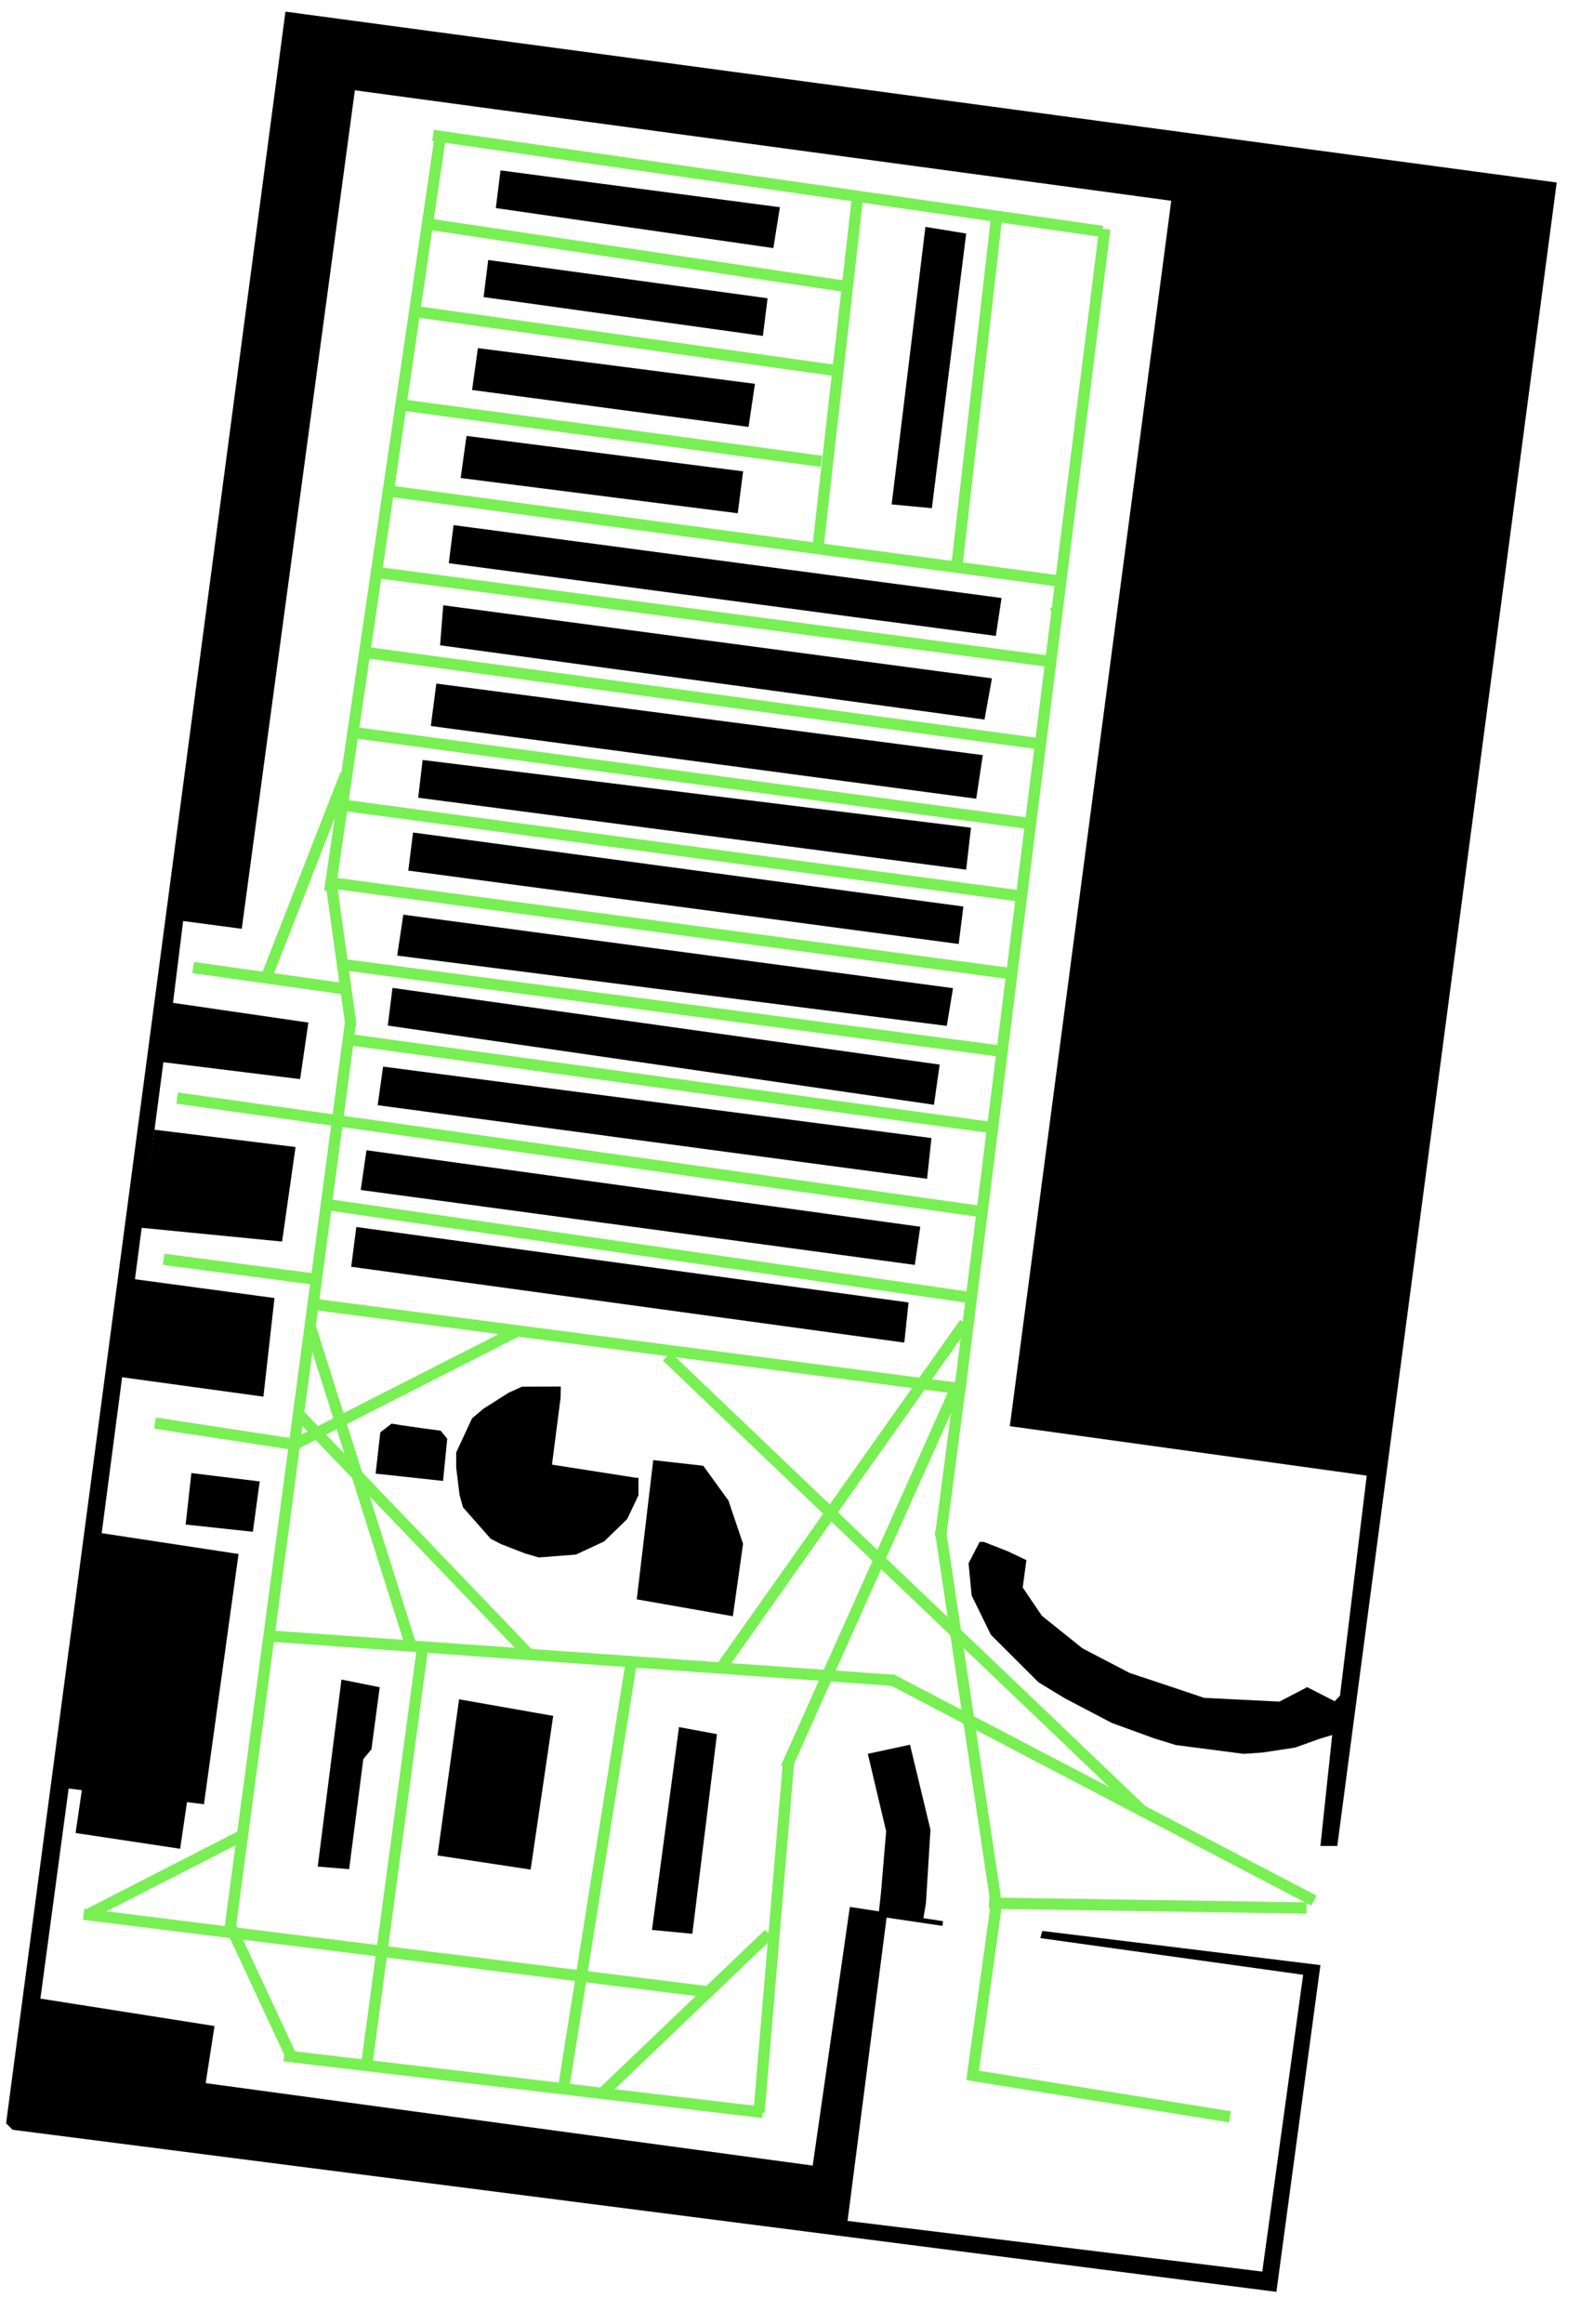 <?xml version="1.0" encoding="UTF-8" standalone="no"?>
<svg xmlns:dc="http://purl.org/dc/elements/1.1/" xmlns:cc="http://creativecommons.org/ns#" xmlns:rdf="http://www.w3.org/1999/02/22-rdf-syntax-ns#" xmlns:svg="http://www.w3.org/2000/svg" xmlns="http://www.w3.org/2000/svg" xmlns:sodipodi="http://sodipodi.sourceforge.net/DTD/sodipodi-0.dtd" xmlns:inkscape="http://www.inkscape.org/namespaces/inkscape" id="svg3670" version="1.1" width="421.2" height="619.2" viewBox="0 0 421.2 619.2" inkscape:version="0.91 r13725" sodipodi:docname="bibWallPaths.svg">
  <sodipodi:namedview pagecolor="#ffffff" bordercolor="#666666" borderopacity="1" objecttolerance="10" gridtolerance="10" guidetolerance="10" inkscape:pageopacity="0" inkscape:pageshadow="2" inkscape:window-width="1875" inkscape:window-height="1056" id="namedview87" showgrid="false" inkscape:zoom="2.1560361" inkscape:cx="137.95908" inkscape:cy="338.9073" inkscape:window-x="45" inkscape:window-y="384" inkscape:window-maximized="1" inkscape:current-layer="layer4" />
  <defs id="defs3674" />
  <g inkscape:groupmode="layer" id="layer1" inkscape:label="walls" style="display:inline">
    <path style="display:inline;fill:#000000" d="M 3.358,567.418 L 2.491,566.551 L 1.625,565.685 L 76.094,3.1 L 414.986,48.626 L 356.5,491.8 L 352,491.8 L 355.141,462.241 L 351.807,463.251 L 345.226,465.6 L 336.566,466.911 L 331.531,467.261 L 322.492,466.09 L 313.453,464.92 L 307.686,463.138 L 296.402,459.035 L 283.868,452.462 L 276.85,448.21 L 270.496,441.87 L 264.143,435.53 L 261.583,430.297 L 259.023,425.065 L 258.611,420.782 L 258.2,416.498 L 259.673,413.649 L 261.146,410.8 L 262.248,410.794 L 268.484,413.219 L 273.618,415.649 L 273.13,419.3 L 272.643,422.95 L 275.196,426.717 L 277.75,430.484 L 283.156,434.817 L 288.562,439.15 L 294.856,442.435 L 301.15,445.719 L 308.35,448.103 L 318.25,451.415 L 320.95,452.344 L 331.014,452.845 L 341.077,453.346 L 344.77,451.421 L 348.463,449.496 L 352.139,451.371 L 355.814,453.246 L 356.519,452.498 L 357.223,451.75 L 364.343,393.143 L 269.2,379.96 L 312.233,53.488 L 94.6,24.056 L 64.448,247.45 L 48.828,245.38 L 46.116,267.18 L 82.209,272.436 L 80.007,287.5 L 43.552,283 L 27.109,408.469 L 63.594,414.019 L 54.369,480.692 L 49.847,480.128 L 48.028,492.551 L 20.145,488.351 L 21.82,476.942 L 18.3,476.5 L 10.77,532.47 L 57.184,539.777 L 54.83,554.998 L 216.655,576.961 L 226.553,508.044 L 251.372,511.84 L 251.25,513.101 L 236.35,510.89 L 225.943,591.7 L 336.5,605.2 L 347.4,526.127 L 277.326,516.355 L 277.846,514.444 L 352,523.548 L 340.266,610.6 Z" id="path5014" inkscape:connector-curvature="0" sodipodi:nodetypes="cccccccccccccccccccccccccccccccccccccccccccccccccccccccccccccccccccccccccccccccccc" />
    <path style="display:inline;fill:#000000" d="M 173.8,514.175 L 181.008,460.132 L 191.132,462.019 L 184.566,515.2 Z" id="path5012" inkscape:connector-curvature="0" />
    <path style="display:inline;fill:#000000" d="M 116.634,494.334 L 122.379,452.73 L 147.473,457.15 L 141.457,498.1 Z" id="path5008" inkscape:connector-curvature="0" />
    <path style="display:inline;fill:#000000" d="M 84.7,497.299 L 91.03,447.474 L 101.221,449.521 L 100.12,457.792 L 99.019,466.063 L 96.85,468.66 L 95.05,482.705 L 93.073,497.987 Z" id="path5006" inkscape:connector-curvature="0" />
    <path style="display:inline;fill:#000000" d="M 234.295,509.359 L 234.847,504.342 L 236.231,487.882 L 231.345,467.254 L 242.591,464.831 L 248.049,487.498 L 246.835,507.085 L 246.085,511.478 Z" id="path5004" inkscape:connector-curvature="0" sodipodi:nodetypes="ccccccccc" />
    <path style="display:inline;fill:#000000" d="M 169.75,426.1 L 174.142,389.012 L 187.473,390.51 L 194.179,399.759 L 198.085,411.304 L 195.366,430.6 Z" id="path5002" inkscape:connector-curvature="0" />
    <path style="display:inline;fill:#000000" d="M 148.6,414.556 L 143.65,414.946 L 139.975,413.873 L 133.553,411.381 L 130.806,409.96 L 127.114,405.766 L 123.421,401.571 L 122.516,398.31 L 121.614,391 L 121.618,386.95 L 123.73,382.413 L 125.843,377.876 L 128.897,375.299 L 135.55,371.081 L 139.15,369.44 L 144.325,369.42 L 149.5,369.4 L 149.451,372.325 L 147.15,390.21 L 169.468,393.7 L 170.2,393.7 L 170.2,396.039 L 170.2,398.378 L 168.698,401.543 L 167.196,404.709 L 164.128,407.688 L 161.061,410.667 L 157.306,412.417 L 153.55,414.166 L 148.6,414.556 Z" id="path5000" inkscape:connector-curvature="0" />
    <path style="display:inline;fill:#000000" d="M 49.486,406.173 L 51.022,392.456 L 69.231,394.684 L 67.407,408.1 Z" id="path4998" inkscape:connector-curvature="0" />
    <path style="display:inline;fill:#000000" d="M 100.137,392.608 L 101.382,381.605 L 102.893,380.444 L 104.403,379.283 L 106.653,379.659 L 113.178,380.598 L 117.453,381.161 L 119.226,383.301 L 118.109,394.551 Z" id="path4996" inkscape:connector-curvature="0" />
    <path style="display:inline;fill:#000000" d="M 32.24,366.885 L 35.692,340.777 L 73.173,345.825 L 70.218,372.1 Z" id="path4994" inkscape:connector-curvature="0" />
    <path style="display:inline;fill:#000000" d="M 93.63,337.496 L 94.984,326.904 L 242.2,347.006 L 241.075,357.7 Z" id="path4992" inkscape:connector-curvature="0" />
    <path style="display:inline;fill:#000000" d="M 96.159,317.039 L 97.7,306.45 L 245.328,326.832 L 243.879,337 Z" id="path4990" inkscape:connector-curvature="0" />
    <path style="display:inline;fill:#000000" d="M 37.579,327.1 L 41.167,300.983 L 78.789,305.589 L 75.199,330.782 Z" id="path4988" inkscape:connector-curvature="0" />
    <path style="display:inline;fill:#000000" d="M 100.674,294.454 L 102.13,284.17 L 248.304,303.204 L 247.145,314.05 Z" id="path4986" inkscape:connector-curvature="0" />
    <path style="display:inline;fill:#000000" d="M 103.376,273.236 L 104.63,263.2 L 250.497,283.63 L 248.978,294.336 Z" id="path4982" inkscape:connector-curvature="0" sodipodi:nodetypes="ccccc" />
    <path style="display:inline;fill:#000000" d="M 105.889,254.594 L 107.513,243.681 L 254.059,263.274 L 252.394,273.325 Z" id="path4980" inkscape:connector-curvature="0" />
    <path style="display:inline;fill:#000000" d="M 108.84,231.945 L 110.107,221.8 L 256.818,241.518 L 255.57,251.5 Z" id="path4978" inkscape:connector-curvature="0" />
    <path style="display:inline;fill:#000000" d="M 111.484,212.532 L 112.666,202.474 L 258.85,220.521 L 257.557,231.7 Z" id="path4976" inkscape:connector-curvature="0" />
    <path style="display:inline;fill:#000000" d="M 114.85,193.42 L 116.318,182.122 L 262,201.182 L 260.245,212.8 Z" id="path4974" inkscape:connector-curvature="0" />
    <path style="display:inline;fill:#000000" d="M 262.45,191.703 L 117.322,171.922 L 118.16,161.255 L 264.433,180.733 Z" id="path4972" inkscape:connector-curvature="0" />
    <path style="display:inline;fill:#000000" d="M 119.64,150.045 L 120.907,139.9 L 266.995,159.32 L 265.47,169.426 Z" id="path4968" inkscape:connector-curvature="0" sodipodi:nodetypes="ccccc" />
    <path style="display:inline;fill:#000000" d="M 122.801,127.353 L 124.368,116.132 L 198.1,125.582 L 196.671,136.741 Z" id="path4966" inkscape:connector-curvature="0" />
    <path style="display:inline;fill:#000000" d="M 237.7,134.381 L 246.7,60.448 L 257.567,62.223 L 248.418,135.4 Z" id="path4964" inkscape:connector-curvature="0" />
    <path style="display:inline;fill:#000000" d="M 199.55,113.741 L 125.848,103.9 L 127.396,92.744 L 201.26,102.26 Z" id="path4962" inkscape:connector-curvature="0" />
    <path style="display:inline;fill:#000000" d="M 128.924,79.15 L 130.15,69.274 L 204.624,79.464 L 203.37,89.5 Z" id="path4960" inkscape:connector-curvature="0" />
    <path style="display:inline;fill:#000000" d="M 132.176,55.436 L 133.43,45.4 L 207.902,55.206 L 206.166,66.1 Z" id="path4612" inkscape:connector-curvature="0" />
  </g>
  <g inkscape:groupmode="layer" id="layer4" inkscape:label="paths" style="display:inline">
    <g style="display:inline" id="layer2" />
    <g style="display:inline" id="layer3">
      <path id="path4263" d="M 348.3,508.347 L 263.685,507.036" style="fill:none;fill-rule:evenodd;stroke:#78ef53;stroke-width:3;stroke-linecap:butt;stroke-linejoin:miter;stroke-miterlimit:4;stroke-dasharray:none;stroke-opacity:1" inkscape:connector-curvature="0" />
      <path id="path4269" d="M 350.268,506.38 L 237.447,447.346" style="color:#000000;clip-rule:nonzero;display:inline;overflow:visible;visibility:visible;opacity:1;isolation:auto;mix-blend-mode:normal;color-interpolation:sRGB;color-interpolation-filters:linearRGB;solid-color:#000000;solid-opacity:1;fill:none;fill-opacity:1;fill-rule:evenodd;stroke:#78ef53;stroke-width:3;stroke-linecap:butt;stroke-linejoin:miter;stroke-miterlimit:4;stroke-dasharray:none;stroke-dashoffset:0;stroke-opacity:1;color-rendering:auto;image-rendering:auto;shape-rendering:auto;text-rendering:auto;enable-background:accumulate" inkscape:connector-curvature="0" />
      <path id="path4271" d="M 265.653,507.036 L 259.084,554.311" style="color:#000000;clip-rule:nonzero;display:inline;overflow:visible;visibility:visible;opacity:1;isolation:auto;mix-blend-mode:normal;color-interpolation:sRGB;color-interpolation-filters:linearRGB;solid-color:#000000;solid-opacity:1;fill:none;fill-opacity:1;fill-rule:evenodd;stroke:#78ef53;stroke-width:3;stroke-linecap:butt;stroke-linejoin:miter;stroke-miterlimit:4;stroke-dasharray:none;stroke-dashoffset:0;stroke-opacity:1;color-rendering:auto;image-rendering:auto;shape-rendering:auto;text-rendering:auto;enable-background:accumulate" inkscape:connector-curvature="0" sodipodi:nodetypes="cc" />
      <path id="path4273" d="M 294.514,61.002 L 255.814,370.93" style="color:#000000;clip-rule:nonzero;display:inline;overflow:visible;visibility:visible;opacity:1;isolation:auto;mix-blend-mode:normal;color-interpolation:sRGB;color-interpolation-filters:linearRGB;solid-color:#000000;solid-opacity:1;fill:none;fill-opacity:1;fill-rule:evenodd;stroke:#78ef53;stroke-width:3;stroke-linecap:butt;stroke-linejoin:miter;stroke-miterlimit:4;stroke-dasharray:none;stroke-dashoffset:0;stroke-opacity:1;color-rendering:auto;image-rendering:auto;shape-rendering:auto;text-rendering:auto;enable-background:accumulate" inkscape:connector-curvature="0" />
      <path id="path4275" d="M 115.444,36.076 L 293.858,61.658" style="color:#000000;clip-rule:nonzero;display:inline;overflow:visible;visibility:visible;opacity:1;isolation:auto;mix-blend-mode:normal;color-interpolation:sRGB;color-interpolation-filters:linearRGB;solid-color:#000000;solid-opacity:1;fill:none;fill-opacity:1;fill-rule:evenodd;stroke:#78ef53;stroke-width:3;stroke-linecap:butt;stroke-linejoin:miter;stroke-miterlimit:4;stroke-dasharray:none;stroke-dashoffset:0;stroke-opacity:1;color-rendering:auto;image-rendering:auto;shape-rendering:auto;text-rendering:auto;enable-background:accumulate" inkscape:connector-curvature="0" />
      <path id="path4277" d="M 87.895,237.447 L 117.412,36.076" style="color:#000000;clip-rule:nonzero;display:inline;overflow:visible;visibility:visible;opacity:1;isolation:auto;mix-blend-mode:normal;color-interpolation:sRGB;color-interpolation-filters:linearRGB;solid-color:#000000;solid-opacity:1;fill:none;fill-opacity:1;fill-rule:evenodd;stroke:#78ef53;stroke-width:3;stroke-linecap:butt;stroke-linejoin:miter;stroke-miterlimit:4;stroke-dasharray:none;stroke-dashoffset:0;stroke-opacity:1;color-rendering:auto;image-rendering:auto;shape-rendering:auto;text-rendering:auto;enable-background:accumulate" inkscape:connector-curvature="0" />
      <path id="path4279" d="M 258.437,345.676 L 85.927,320.751" style="color:#000000;clip-rule:nonzero;display:inline;overflow:visible;visibility:visible;opacity:1;isolation:auto;mix-blend-mode:normal;color-interpolation:sRGB;color-interpolation-filters:linearRGB;solid-color:#000000;solid-opacity:1;fill:none;fill-opacity:1;fill-rule:evenodd;stroke:#78ef53;stroke-width:3;stroke-linecap:butt;stroke-linejoin:miter;stroke-miterlimit:4;stroke-dasharray:none;stroke-dashoffset:0;stroke-opacity:1;color-rendering:auto;image-rendering:auto;shape-rendering:auto;text-rendering:auto;enable-background:accumulate" inkscape:connector-curvature="0" />
      <path id="path4281" d="M 261.061,322.719 L 47.227,292.546" style="color:#000000;clip-rule:nonzero;display:inline;overflow:visible;visibility:visible;opacity:1;isolation:auto;mix-blend-mode:normal;color-interpolation:sRGB;color-interpolation-filters:linearRGB;solid-color:#000000;solid-opacity:1;fill:none;fill-opacity:1;fill-rule:evenodd;stroke:#78ef53;stroke-width:3;stroke-linecap:butt;stroke-linejoin:miter;stroke-miterlimit:4;stroke-dasharray:none;stroke-dashoffset:0;stroke-opacity:1;color-rendering:auto;image-rendering:auto;shape-rendering:auto;text-rendering:auto;enable-background:accumulate" inkscape:connector-curvature="0" />
      <path id="path4283" d="M 91.831,276.803 L 264.341,300.417" style="color:#000000;clip-rule:nonzero;display:inline;overflow:visible;visibility:visible;opacity:1;isolation:auto;mix-blend-mode:normal;color-interpolation:sRGB;color-interpolation-filters:linearRGB;solid-color:#000000;solid-opacity:1;fill:none;fill-opacity:1;fill-rule:evenodd;stroke:#78ef53;stroke-width:3;stroke-linecap:butt;stroke-linejoin:miter;stroke-miterlimit:4;stroke-dasharray:none;stroke-dashoffset:0;stroke-opacity:1;color-rendering:auto;image-rendering:auto;shape-rendering:auto;text-rendering:auto;enable-background:accumulate" inkscape:connector-curvature="0" />
      <path id="path4285" d="M 92.486,257.125 L 266.964,280.083" style="color:#000000;clip-rule:nonzero;display:inline;overflow:visible;visibility:visible;opacity:1;isolation:auto;mix-blend-mode:normal;color-interpolation:sRGB;color-interpolation-filters:linearRGB;solid-color:#000000;solid-opacity:1;fill:none;fill-opacity:1;fill-rule:evenodd;stroke:#78ef53;stroke-width:3;stroke-linecap:butt;stroke-linejoin:miter;stroke-miterlimit:4;stroke-dasharray:none;stroke-dashoffset:0;stroke-opacity:1;color-rendering:auto;image-rendering:auto;shape-rendering:auto;text-rendering:auto;enable-background:accumulate" inkscape:connector-curvature="0" />
      <path id="path4289" d="M 269.588,259.421 L 87.895,235.152" style="color:#000000;clip-rule:nonzero;display:inline;overflow:visible;visibility:visible;opacity:1;isolation:auto;mix-blend-mode:normal;color-interpolation:sRGB;color-interpolation-filters:linearRGB;solid-color:#000000;solid-opacity:1;fill:none;fill-opacity:1;fill-rule:evenodd;stroke:#78ef53;stroke-width:3;stroke-linecap:butt;stroke-linejoin:miter;stroke-miterlimit:4;stroke-dasharray:none;stroke-dashoffset:0;stroke-opacity:1;color-rendering:auto;image-rendering:auto;shape-rendering:auto;text-rendering:auto;enable-background:accumulate" inkscape:connector-curvature="0" />
      <path id="path4291" d="M 91.175,214.49 L 272.212,238.759" style="color:#000000;clip-rule:nonzero;display:inline;overflow:visible;visibility:visible;opacity:1;isolation:auto;mix-blend-mode:normal;color-interpolation:sRGB;color-interpolation-filters:linearRGB;solid-color:#000000;solid-opacity:1;fill:none;fill-opacity:1;fill-rule:evenodd;stroke:#78ef53;stroke-width:3;stroke-linecap:butt;stroke-linejoin:miter;stroke-miterlimit:4;stroke-dasharray:none;stroke-dashoffset:0;stroke-opacity:1;color-rendering:auto;image-rendering:auto;shape-rendering:auto;text-rendering:auto;enable-background:accumulate" inkscape:connector-curvature="0" />
      <path id="path4293" d="M 279.099,176.118 L 100.358,152.504" style="color:#000000;clip-rule:nonzero;display:inline;overflow:visible;visibility:visible;opacity:1;isolation:auto;mix-blend-mode:normal;color-interpolation:sRGB;color-interpolation-filters:linearRGB;solid-color:#000000;solid-opacity:1;fill:none;fill-opacity:1;fill-rule:evenodd;stroke:#78ef53;stroke-width:3;stroke-linecap:butt;stroke-linejoin:miter;stroke-miterlimit:4;stroke-dasharray:none;stroke-dashoffset:0;stroke-opacity:1;color-rendering:auto;image-rendering:auto;shape-rendering:auto;text-rendering:auto;enable-background:accumulate" inkscape:connector-curvature="0" />
      <path id="path4295" d="M 228.686,51.762 L 218.181,144.751" style="color:#000000;clip-rule:nonzero;display:inline;overflow:visible;visibility:visible;opacity:1;isolation:auto;mix-blend-mode:normal;color-interpolation:sRGB;color-interpolation-filters:linearRGB;solid-color:#000000;solid-opacity:1;fill:none;fill-opacity:1;fill-rule:evenodd;stroke:#78ef53;stroke-width:3;stroke-linecap:butt;stroke-linejoin:miter;stroke-miterlimit:4;stroke-dasharray:none;stroke-dashoffset:0;stroke-opacity:1;color-rendering:auto;image-rendering:auto;shape-rendering:auto;text-rendering:auto;enable-background:accumulate" inkscape:connector-curvature="0" sodipodi:nodetypes="cc" />
      <path id="path4297" d="M 103.965,130.858 L 282.379,154.8" style="color:#000000;clip-rule:nonzero;display:inline;overflow:visible;visibility:visible;opacity:1;isolation:auto;mix-blend-mode:normal;color-interpolation:sRGB;color-interpolation-filters:linearRGB;solid-color:#000000;solid-opacity:1;fill:none;fill-opacity:1;fill-rule:evenodd;stroke:#78ef53;stroke-width:3;stroke-linecap:butt;stroke-linejoin:miter;stroke-miterlimit:4;stroke-dasharray:none;stroke-dashoffset:0;stroke-opacity:1;color-rendering:auto;image-rendering:auto;shape-rendering:auto;text-rendering:auto;enable-background:accumulate" inkscape:connector-curvature="0" />
      <path id="path4299" d="M 107.245,107.901 L 218.988,122.908" style="color:#000000;clip-rule:nonzero;display:inline;overflow:visible;visibility:visible;opacity:1;isolation:auto;mix-blend-mode:normal;color-interpolation:sRGB;color-interpolation-filters:linearRGB;solid-color:#000000;solid-opacity:1;fill:none;fill-opacity:1;fill-rule:evenodd;stroke:#78ef53;stroke-width:3;stroke-linecap:butt;stroke-linejoin:miter;stroke-miterlimit:4;stroke-dasharray:none;stroke-dashoffset:0;stroke-opacity:1;color-rendering:auto;image-rendering:auto;shape-rendering:auto;text-rendering:auto;enable-background:accumulate" inkscape:connector-curvature="0" sodipodi:nodetypes="cc" />
      <path id="path4301" d="M 110.525,82.975 L 222.132,98.638" style="color:#000000;clip-rule:nonzero;display:inline;overflow:visible;visibility:visible;opacity:1;isolation:auto;mix-blend-mode:normal;color-interpolation:sRGB;color-interpolation-filters:linearRGB;solid-color:#000000;solid-opacity:1;fill:none;fill-opacity:1;fill-rule:evenodd;stroke:#78ef53;stroke-width:3;stroke-linecap:butt;stroke-linejoin:miter;stroke-miterlimit:4;stroke-dasharray:none;stroke-dashoffset:0;stroke-opacity:1;color-rendering:auto;image-rendering:auto;shape-rendering:auto;text-rendering:auto;enable-background:accumulate" inkscape:connector-curvature="0" sodipodi:nodetypes="cc" />
      <path id="path4303" d="M 114.132,59.69 L 225.219,76.28" style="color:#000000;clip-rule:nonzero;display:inline;overflow:visible;visibility:visible;opacity:1;isolation:auto;mix-blend-mode:normal;color-interpolation:sRGB;color-interpolation-filters:linearRGB;solid-color:#000000;solid-opacity:1;fill:none;fill-opacity:1;fill-rule:evenodd;stroke:#78ef53;stroke-width:3;stroke-linecap:butt;stroke-linejoin:miter;stroke-miterlimit:4;stroke-dasharray:none;stroke-dashoffset:0;stroke-opacity:1;color-rendering:auto;image-rendering:auto;shape-rendering:auto;text-rendering:auto;enable-background:accumulate" inkscape:connector-curvature="0" sodipodi:nodetypes="cc" />
      <path id="path4307" d="M 255.158,150.208 L 265.653,58.05" style="color:#000000;clip-rule:nonzero;display:inline;overflow:visible;visibility:visible;opacity:1;isolation:auto;mix-blend-mode:normal;color-interpolation:sRGB;color-interpolation-filters:linearRGB;solid-color:#000000;solid-opacity:1;fill:none;fill-opacity:1;fill-rule:evenodd;stroke:#78ef53;stroke-width:3;stroke-linecap:butt;stroke-linejoin:miter;stroke-miterlimit:4;stroke-dasharray:none;stroke-dashoffset:0;stroke-opacity:1;color-rendering:auto;image-rendering:auto;shape-rendering:auto;text-rendering:auto;enable-background:accumulate" inkscape:connector-curvature="0" />
      <path id="path4309" d="M 97.406,173.822 L 276.475,198.092" style="color:#000000;clip-rule:nonzero;display:inline;overflow:visible;visibility:visible;opacity:1;isolation:auto;mix-blend-mode:normal;color-interpolation:sRGB;color-interpolation-filters:linearRGB;solid-color:#000000;solid-opacity:1;fill:none;fill-opacity:1;fill-rule:evenodd;stroke:#78ef53;stroke-width:3;stroke-linecap:butt;stroke-linejoin:miter;stroke-miterlimit:4;stroke-dasharray:none;stroke-dashoffset:0;stroke-opacity:1;color-rendering:auto;image-rendering:auto;shape-rendering:auto;text-rendering:auto;enable-background:accumulate" inkscape:connector-curvature="0" />
      <path id="path4311" d="M 274.508,219.409 L 94.126,195.14" style="color:#000000;clip-rule:nonzero;display:inline;overflow:visible;visibility:visible;opacity:1;isolation:auto;mix-blend-mode:normal;color-interpolation:sRGB;color-interpolation-filters:linearRGB;solid-color:#000000;solid-opacity:1;fill:none;fill-opacity:1;fill-rule:evenodd;stroke:#78ef53;stroke-width:3;stroke-linecap:butt;stroke-linejoin:miter;stroke-miterlimit:4;stroke-dasharray:none;stroke-dashoffset:0;stroke-opacity:1;color-rendering:auto;image-rendering:auto;shape-rendering:auto;text-rendering:auto;enable-background:accumulate" inkscape:connector-curvature="0" />
      <path id="path4313" d="M 88.223,234.824 L 93.47,272.54" style="color:#000000;clip-rule:nonzero;display:inline;overflow:visible;visibility:visible;opacity:1;isolation:auto;mix-blend-mode:normal;color-interpolation:sRGB;color-interpolation-filters:linearRGB;solid-color:#000000;solid-opacity:1;fill:none;fill-opacity:1;fill-rule:evenodd;stroke:#78ef53;stroke-width:3;stroke-linecap:butt;stroke-linejoin:miter;stroke-miterlimit:4;stroke-dasharray:none;stroke-dashoffset:0;stroke-opacity:1;color-rendering:auto;image-rendering:auto;shape-rendering:auto;text-rendering:auto;enable-background:accumulate" inkscape:connector-curvature="0" />
      <path id="path4315" d="M 61.33,513.923 L 93.47,272.212" style="color:#000000;clip-rule:nonzero;display:inline;overflow:visible;visibility:visible;opacity:1;isolation:auto;mix-blend-mode:normal;color-interpolation:sRGB;color-interpolation-filters:linearRGB;solid-color:#000000;solid-opacity:1;fill:none;fill-opacity:1;fill-rule:evenodd;stroke:#78ef53;stroke-width:3;stroke-linecap:butt;stroke-linejoin:miter;stroke-miterlimit:4;stroke-dasharray:none;stroke-dashoffset:0;stroke-opacity:1;color-rendering:auto;image-rendering:auto;shape-rendering:auto;text-rendering:auto;enable-background:accumulate" inkscape:connector-curvature="0" />
      <path id="path4317" d="M 51.491,257.781 L 91.175,263.357" style="color:#000000;clip-rule:nonzero;display:inline;overflow:visible;visibility:visible;opacity:1;isolation:auto;mix-blend-mode:normal;color-interpolation:sRGB;color-interpolation-filters:linearRGB;solid-color:#000000;solid-opacity:1;fill:none;fill-opacity:1;fill-rule:evenodd;stroke:#78ef53;stroke-width:3;stroke-linecap:butt;stroke-linejoin:miter;stroke-miterlimit:4;stroke-dasharray:none;stroke-dashoffset:0;stroke-opacity:1;color-rendering:auto;image-rendering:auto;shape-rendering:auto;text-rendering:auto;enable-background:accumulate" inkscape:connector-curvature="0" />
      <path id="path4319" d="M 92.158,206.291 L 70.513,261.717" style="color:#000000;clip-rule:nonzero;display:inline;overflow:visible;visibility:visible;opacity:1;isolation:auto;mix-blend-mode:normal;color-interpolation:sRGB;color-interpolation-filters:linearRGB;solid-color:#000000;solid-opacity:1;fill:none;fill-opacity:1;fill-rule:evenodd;stroke:#78ef53;stroke-width:3;stroke-linecap:butt;stroke-linejoin:miter;stroke-miterlimit:4;stroke-dasharray:none;stroke-dashoffset:0;stroke-opacity:1;color-rendering:auto;image-rendering:auto;shape-rendering:auto;text-rendering:auto;enable-background:accumulate" inkscape:connector-curvature="0" />
      <path id="path4321" d="M 255.814,369.946 L 82.319,347.316" style="color:#000000;clip-rule:nonzero;display:inline;overflow:visible;visibility:visible;opacity:1;isolation:auto;mix-blend-mode:normal;color-interpolation:sRGB;color-interpolation-filters:linearRGB;solid-color:#000000;solid-opacity:1;fill:none;fill-opacity:1;fill-rule:evenodd;stroke:#78ef53;stroke-width:3;stroke-linecap:butt;stroke-linejoin:miter;stroke-miterlimit:4;stroke-dasharray:none;stroke-dashoffset:0;stroke-opacity:1;color-rendering:auto;image-rendering:auto;shape-rendering:auto;text-rendering:auto;enable-background:accumulate" inkscape:connector-curvature="0" />
      <path id="path4323" d="M 71.825,435.867 L 238.103,447.674" style="color:#000000;clip-rule:nonzero;display:inline;overflow:visible;visibility:visible;opacity:1;isolation:auto;mix-blend-mode:normal;color-interpolation:sRGB;color-interpolation-filters:linearRGB;solid-color:#000000;solid-opacity:1;fill:none;fill-opacity:1;fill-rule:evenodd;stroke:#78ef53;stroke-width:3;stroke-linecap:butt;stroke-linejoin:miter;stroke-miterlimit:4;stroke-dasharray:none;stroke-dashoffset:0;stroke-opacity:1;color-rendering:auto;image-rendering:auto;shape-rendering:auto;text-rendering:auto;enable-background:accumulate" inkscape:connector-curvature="0" />
      <path id="path4325" d="M 141.025,440.786 L 79.696,376.833" style="color:#000000;clip-rule:nonzero;display:inline;overflow:visible;visibility:visible;opacity:1;isolation:auto;mix-blend-mode:normal;color-interpolation:sRGB;color-interpolation-filters:linearRGB;solid-color:#000000;solid-opacity:1;fill:none;fill-opacity:1;fill-rule:evenodd;stroke:#78ef53;stroke-width:3;stroke-linecap:butt;stroke-linejoin:miter;stroke-miterlimit:4;stroke-dasharray:none;stroke-dashoffset:0;stroke-opacity:1;color-rendering:auto;image-rendering:auto;shape-rendering:auto;text-rendering:auto;enable-background:accumulate" inkscape:connector-curvature="0" />
      <path id="path4327" d="M 250.712,409.482 L 256.142,367.978" style="color:#000000;clip-rule:nonzero;display:inline;overflow:visible;visibility:visible;opacity:1;isolation:auto;mix-blend-mode:normal;color-interpolation:sRGB;color-interpolation-filters:linearRGB;solid-color:#000000;solid-opacity:1;fill:none;fill-opacity:1;fill-rule:evenodd;stroke:#78ef53;stroke-width:3;stroke-linecap:butt;stroke-linejoin:miter;stroke-miterlimit:4;stroke-dasharray:none;stroke-dashoffset:0;stroke-opacity:1;color-rendering:auto;image-rendering:auto;shape-rendering:auto;text-rendering:auto;enable-background:accumulate" inkscape:connector-curvature="0" sodipodi:nodetypes="cc" />
      <path id="path4331" d="M 202.355,562.79 L 210.226,469.32" style="color:#000000;clip-rule:nonzero;display:inline;overflow:visible;visibility:visible;opacity:1;isolation:auto;mix-blend-mode:normal;color-interpolation:sRGB;color-interpolation-filters:linearRGB;solid-color:#000000;solid-opacity:1;fill:none;fill-opacity:1;fill-rule:evenodd;stroke:#78ef53;stroke-width:3;stroke-linecap:butt;stroke-linejoin:miter;stroke-miterlimit:4;stroke-dasharray:none;stroke-dashoffset:0;stroke-opacity:1;color-rendering:auto;image-rendering:auto;shape-rendering:auto;text-rendering:auto;enable-background:accumulate" inkscape:connector-curvature="0" />
      <path id="path4333" d="M 168.247,443.082 L 150.208,556.558" style="color:#000000;clip-rule:nonzero;display:inline;overflow:visible;visibility:visible;opacity:1;isolation:auto;mix-blend-mode:normal;color-interpolation:sRGB;color-interpolation-filters:linearRGB;solid-color:#000000;solid-opacity:1;fill:none;fill-opacity:1;fill-rule:evenodd;stroke:#78ef53;stroke-width:3;stroke-linecap:butt;stroke-linejoin:miter;stroke-miterlimit:4;stroke-dasharray:none;stroke-dashoffset:0;stroke-opacity:1;color-rendering:auto;image-rendering:auto;shape-rendering:auto;text-rendering:auto;enable-background:accumulate" inkscape:connector-curvature="0" />
      <path id="path4335" d="M 112.492,440.131 L 97.734,550.327" style="color:#000000;clip-rule:nonzero;display:inline;overflow:visible;visibility:visible;opacity:1;isolation:auto;mix-blend-mode:normal;color-interpolation:sRGB;color-interpolation-filters:linearRGB;solid-color:#000000;solid-opacity:1;fill:none;fill-opacity:1;fill-rule:evenodd;stroke:#78ef53;stroke-width:3;stroke-linecap:butt;stroke-linejoin:miter;stroke-miterlimit:4;stroke-dasharray:none;stroke-dashoffset:0;stroke-opacity:1;color-rendering:auto;image-rendering:auto;shape-rendering:auto;text-rendering:auto;enable-background:accumulate" inkscape:connector-curvature="0" />
      <path id="path4337" d="M 204.979,515.235 L 160.375,557.87" style="color:#000000;clip-rule:nonzero;display:inline;overflow:visible;visibility:visible;opacity:1;isolation:auto;mix-blend-mode:normal;color-interpolation:sRGB;color-interpolation-filters:linearRGB;solid-color:#000000;solid-opacity:1;fill:none;fill-opacity:1;fill-rule:evenodd;stroke:#78ef53;stroke-width:3;stroke-linecap:butt;stroke-linejoin:miter;stroke-miterlimit:4;stroke-dasharray:none;stroke-dashoffset:0;stroke-opacity:1;color-rendering:auto;image-rendering:auto;shape-rendering:auto;text-rendering:auto;enable-background:accumulate" inkscape:connector-curvature="0" />
      <path id="path4339" d="M 22.302,509.987 L 188.581,530.649" style="color:#000000;clip-rule:nonzero;display:inline;overflow:visible;visibility:visible;opacity:1;isolation:auto;mix-blend-mode:normal;color-interpolation:sRGB;color-interpolation-filters:linearRGB;solid-color:#000000;solid-opacity:1;fill:none;fill-opacity:1;fill-rule:evenodd;stroke:#78ef53;stroke-width:3;stroke-linecap:butt;stroke-linejoin:miter;stroke-miterlimit:4;stroke-dasharray:none;stroke-dashoffset:0;stroke-opacity:1;color-rendering:auto;image-rendering:auto;shape-rendering:auto;text-rendering:auto;enable-background:accumulate" inkscape:connector-curvature="0" />
      <path id="path4341" d="M 75.76,547.703 L 203.339,562.79" style="color:#000000;clip-rule:nonzero;display:inline;overflow:visible;visibility:visible;opacity:1;isolation:auto;mix-blend-mode:normal;color-interpolation:sRGB;color-interpolation-filters:linearRGB;solid-color:#000000;solid-opacity:1;fill:none;fill-opacity:1;fill-rule:evenodd;stroke:#78ef53;stroke-width:3;stroke-linecap:butt;stroke-linejoin:miter;stroke-miterlimit:4;stroke-dasharray:none;stroke-dashoffset:0;stroke-opacity:1;color-rendering:auto;image-rendering:auto;shape-rendering:auto;text-rendering:auto;enable-background:accumulate" inkscape:connector-curvature="0" />
      <path id="path4343" d="M 61.658,513.595 L 77.4,547.375" style="color:#000000;clip-rule:nonzero;display:inline;overflow:visible;visibility:visible;opacity:1;isolation:auto;mix-blend-mode:normal;color-interpolation:sRGB;color-interpolation-filters:linearRGB;solid-color:#000000;solid-opacity:1;fill:none;fill-opacity:1;fill-rule:evenodd;stroke:#78ef53;stroke-width:3;stroke-linecap:butt;stroke-linejoin:miter;stroke-miterlimit:4;stroke-dasharray:none;stroke-dashoffset:0;stroke-opacity:1;color-rendering:auto;image-rendering:auto;shape-rendering:auto;text-rendering:auto;enable-background:accumulate" inkscape:connector-curvature="0" />
      <path id="path4345" d="M 64.609,488.997 L 23.614,509.987" style="color:#000000;clip-rule:nonzero;display:inline;overflow:visible;visibility:visible;opacity:1;isolation:auto;mix-blend-mode:normal;color-interpolation:sRGB;color-interpolation-filters:linearRGB;solid-color:#000000;solid-opacity:1;fill:none;fill-opacity:1;fill-rule:evenodd;stroke:#78ef53;stroke-width:3;stroke-linecap:butt;stroke-linejoin:miter;stroke-miterlimit:4;stroke-dasharray:none;stroke-dashoffset:0;stroke-opacity:1;color-rendering:auto;image-rendering:auto;shape-rendering:auto;text-rendering:auto;enable-background:accumulate" inkscape:connector-curvature="0" />
      <path id="path4347" d="M 327.903,563.967 L 258.199,552.76" style="color:#000000;clip-rule:nonzero;display:inline;overflow:visible;visibility:visible;opacity:1;isolation:auto;mix-blend-mode:normal;color-interpolation:sRGB;color-interpolation-filters:linearRGB;solid-color:#000000;solid-opacity:1;fill:none;fill-opacity:1;fill-rule:evenodd;stroke:#78ef53;stroke-width:3;stroke-linecap:butt;stroke-linejoin:miter;stroke-miterlimit:4;stroke-dasharray:none;stroke-dashoffset:0;stroke-opacity:1;color-rendering:auto;image-rendering:auto;shape-rendering:auto;text-rendering:auto;enable-background:accumulate" inkscape:connector-curvature="0" sodipodi:nodetypes="cc" />
      <path id="path4357" d="M 209.57,470.959 L 254.502,370.602" style="color:#000000;clip-rule:nonzero;display:inline;overflow:visible;visibility:visible;opacity:1;isolation:auto;mix-blend-mode:normal;color-interpolation:sRGB;color-interpolation-filters:linearRGB;solid-color:#000000;solid-opacity:1;fill:none;fill-opacity:1;fill-rule:evenodd;stroke:#78ef53;stroke-width:3;stroke-linecap:butt;stroke-linejoin:miter;stroke-miterlimit:4;stroke-dasharray:none;stroke-dashoffset:0;stroke-opacity:1;color-rendering:auto;image-rendering:auto;shape-rendering:auto;text-rendering:auto;enable-background:accumulate" inkscape:connector-curvature="0" />
      <path id="path4359" d="M 177.758,361.419 L 305.008,482.93" style="color:#000000;clip-rule:nonzero;display:inline;overflow:visible;visibility:visible;opacity:1;isolation:auto;mix-blend-mode:normal;color-interpolation:sRGB;color-interpolation-filters:linearRGB;solid-color:#000000;solid-opacity:1;fill:none;fill-opacity:1;fill-rule:evenodd;stroke:#78ef53;stroke-width:3;stroke-linecap:butt;stroke-linejoin:miter;stroke-miterlimit:4;stroke-dasharray:none;stroke-dashoffset:0;stroke-opacity:1;color-rendering:auto;image-rendering:auto;shape-rendering:auto;text-rendering:auto;enable-background:accumulate" inkscape:connector-curvature="0" sodipodi:nodetypes="cc" />
      <path id="path4361" d="M 281.535,162.807 L 281.535,161.879" style="color:#000000;clip-rule:nonzero;display:inline;overflow:visible;visibility:visible;opacity:1;isolation:auto;mix-blend-mode:normal;color-interpolation:sRGB;color-interpolation-filters:linearRGB;solid-color:#000000;solid-opacity:1;fill:none;fill-opacity:1;fill-rule:evenodd;stroke:#78ef53;stroke-width:3;stroke-linecap:butt;stroke-linejoin:miter;stroke-miterlimit:4;stroke-dasharray:none;stroke-dashoffset:0;stroke-opacity:1;color-rendering:auto;image-rendering:auto;shape-rendering:auto;text-rendering:auto;enable-background:accumulate" inkscape:connector-curvature="0" />
      <path id="path4363" d="M 83.631,340.757 L 43.619,335.509" style="color:#000000;clip-rule:nonzero;display:inline;overflow:visible;visibility:visible;opacity:1;isolation:auto;mix-blend-mode:normal;color-interpolation:sRGB;color-interpolation-filters:linearRGB;solid-color:#000000;solid-opacity:1;fill:none;fill-opacity:1;fill-rule:evenodd;stroke:#78ef53;stroke-width:3;stroke-linecap:butt;stroke-linejoin:miter;stroke-miterlimit:4;stroke-dasharray:none;stroke-dashoffset:0;stroke-opacity:1;color-rendering:auto;image-rendering:auto;shape-rendering:auto;text-rendering:auto;enable-background:accumulate" inkscape:connector-curvature="0" />
      <path id="path4365" d="M 77.728,384.704 L 41.324,379.129" style="color:#000000;clip-rule:nonzero;display:inline;overflow:visible;visibility:visible;opacity:1;isolation:auto;mix-blend-mode:normal;color-interpolation:sRGB;color-interpolation-filters:linearRGB;solid-color:#000000;solid-opacity:1;fill:none;fill-opacity:1;fill-rule:evenodd;stroke:#78ef53;stroke-width:3;stroke-linecap:butt;stroke-linejoin:miter;stroke-miterlimit:4;stroke-dasharray:none;stroke-dashoffset:0;stroke-opacity:1;color-rendering:auto;image-rendering:auto;shape-rendering:auto;text-rendering:auto;enable-background:accumulate" inkscape:connector-curvature="0" />
    </g>
    <path style="color:#000000;clip-rule:nonzero;display:inline;overflow:visible;visibility:visible;opacity:1;isolation:auto;mix-blend-mode:normal;color-interpolation:sRGB;color-interpolation-filters:linearRGB;solid-color:#000000;solid-opacity:1;fill:none;fill-opacity:1;fill-rule:evenodd;stroke:#78ef53;stroke-width:3;stroke-linecap:butt;stroke-linejoin:miter;stroke-miterlimit:4;stroke-dasharray:none;stroke-dashoffset:0;stroke-opacity:1;color-rendering:auto;image-rendering:auto;shape-rendering:auto;text-rendering:auto;enable-background:accumulate" d="M 250.692,407.701 L 265.534,506.957" id="path4215" inkscape:connector-curvature="0" sodipodi:nodetypes="cc" />
    <path style="color:#000000;clip-rule:nonzero;display:inline;overflow:visible;visibility:visible;opacity:1;isolation:auto;mix-blend-mode:normal;color-interpolation:sRGB;color-interpolation-filters:linearRGB;solid-color:#000000;solid-opacity:1;fill:none;fill-opacity:1;fill-rule:evenodd;stroke:#78ef53;stroke-width:3;stroke-linecap:butt;stroke-linejoin:miter;stroke-miterlimit:4;stroke-dasharray:none;stroke-dashoffset:0;stroke-opacity:1;color-rendering:auto;image-rendering:auto;shape-rendering:auto;text-rendering:auto;enable-background:accumulate" d="M 257.185,352.507 L 192.251,444.342" id="path4217" inkscape:connector-curvature="0" sodipodi:nodetypes="cc" />
    <path style="color:#000000;clip-rule:nonzero;display:inline;overflow:visible;visibility:visible;opacity:1;isolation:auto;mix-blend-mode:normal;color-interpolation:sRGB;color-interpolation-filters:linearRGB;solid-color:#000000;solid-opacity:1;fill:none;fill-opacity:1;fill-rule:evenodd;stroke:#78ef53;stroke-width:3;stroke-linecap:butt;stroke-linejoin:miter;stroke-miterlimit:4;stroke-dasharray:none;stroke-dashoffset:0;stroke-opacity:1;color-rendering:auto;image-rendering:auto;shape-rendering:auto;text-rendering:auto;enable-background:accumulate" d="M 109.541,438.491 L 82.647,353.219" id="path4231" inkscape:connector-curvature="0" sodipodi:nodetypes="cc" />
    <path style="color:#000000;clip-rule:nonzero;display:inline;overflow:visible;visibility:visible;opacity:1;isolation:auto;mix-blend-mode:normal;color-interpolation:sRGB;color-interpolation-filters:linearRGB;solid-color:#000000;solid-opacity:1;fill:none;fill-opacity:1;fill-rule:evenodd;stroke:#78ef53;stroke-width:3;stroke-linecap:butt;stroke-linejoin:miter;stroke-miterlimit:4;stroke-dasharray:none;stroke-dashoffset:0;stroke-opacity:1;color-rendering:auto;image-rendering:auto;shape-rendering:auto;text-rendering:auto;enable-background:accumulate" d="M 137.418,354.859 L 78.712,384.704" id="path4233" inkscape:connector-curvature="0" sodipodi:nodetypes="cc" />
  </g>
</svg>
